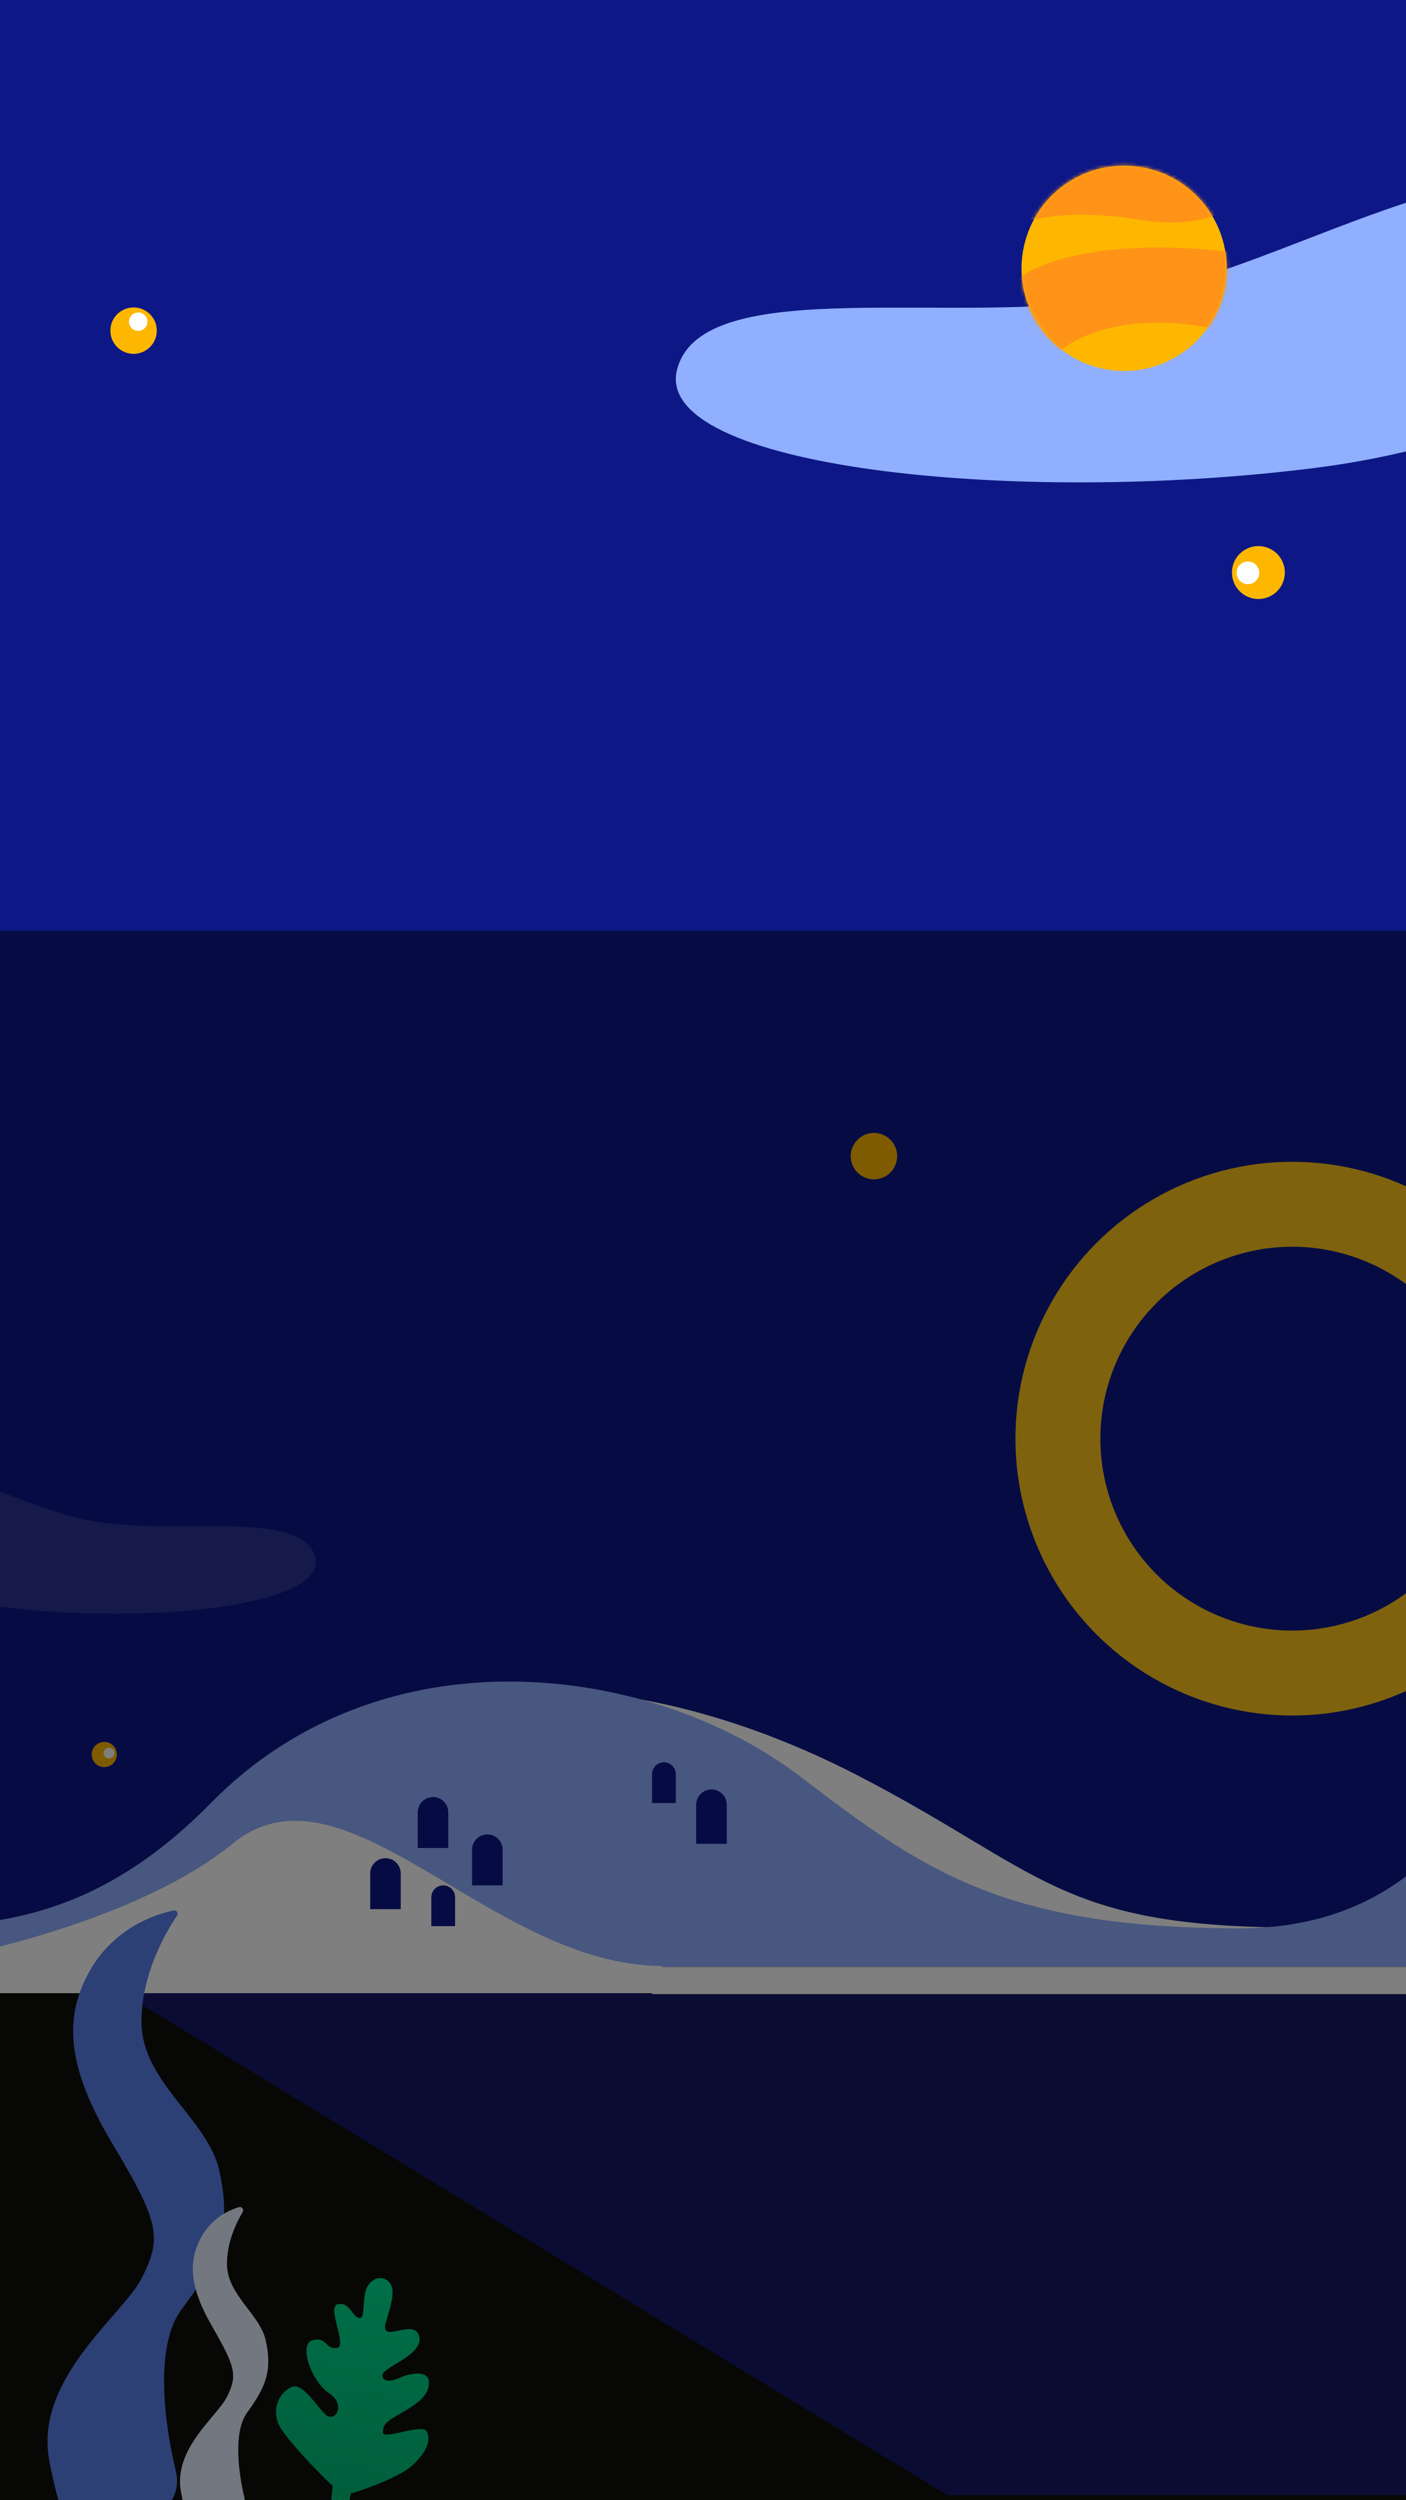<svg width="414" height="736" viewBox="0 0 414 736" fill="none" xmlns="http://www.w3.org/2000/svg">
<rect x="0" y="0" width="414" height="736" fill="#333333" stroke="none"/>
<g clip-path="url(#clip0)">
<rect width="414" height="736" fill="#0D1886"/>
<circle cx="380.5" cy="423.5" r="69" stroke="#FFC41B" stroke-width="25"/>
<path d="M79.116 530.503C37.006 573.387 0.368 565.301 -25 567.41V608.532H457V522.596C446.43 537.534 428.461 567.41 381.952 567.41C311.66 567.41 307 550.766 252.467 522.596C203.945 497.532 129.853 478.834 79.116 530.503Z" fill="white"/>
<path d="M62.116 530.737C20.006 573.621 -16.632 565.535 -42 567.644V608.766H440V522.83C429.43 537.768 411.461 567.644 364.952 567.644C294.66 567.644 271.028 549.88 235.467 522.83C192 489.766 112.853 479.067 62.116 530.737Z" fill="#90AFFE"/>
<path d="M192 522.266C192 520.333 193.567 518.766 195.5 518.766V518.766C197.433 518.766 199 520.333 199 522.266V530.766H192V522.266Z" fill="#0D1886"/>
<path d="M205 531.266C205 528.781 207.015 526.766 209.5 526.766V526.766C211.985 526.766 214 528.781 214 531.266V542.766H205V531.266Z" fill="#0D1886"/>
<path d="M318 604.266C318 601.781 320.015 599.766 322.5 599.766V599.766C324.985 599.766 327 601.781 327 604.266V615.766H318V604.266Z" fill="#EC7E00"/>
<path d="M301 588.266C301 585.781 303.015 583.766 305.5 583.766V583.766C307.985 583.766 310 585.781 310 588.266V599.766H301V588.266Z" fill="#EC7E00"/>
<path d="M336 594.266C336 589.572 339.806 585.766 344.5 585.766V585.766C349.194 585.766 353 589.572 353 594.266V615.766H336V594.266Z" fill="#EC7E00"/>
<rect y="579" width="414" height="157" fill="#0F100C"/>
<path d="M279 734.5L23.5 579H637.5L949 734.5H279Z" fill="#161966"/>
<path fill-rule="evenodd" clip-rule="evenodd" d="M199.37 108.763C206.8 80.027 281.987 96.398 331.278 87.514C380.57 78.63 438.886 37.256 477.481 57.523C516.075 77.79 475.011 126.781 386.492 137.837C297.972 148.893 191.939 137.499 199.37 108.763Z" fill="#90AFFE"/>
<path fill-rule="evenodd" clip-rule="evenodd" d="M92.816 458.382C89.113 444.014 51.648 452.199 27.087 447.757C2.525 443.315 -26.534 422.628 -45.765 432.762C-64.996 442.895 -44.535 467.391 -0.426 472.918C43.683 478.446 96.518 472.75 92.816 458.382Z" fill="#2C3597"/>
<path d="M363.016 166.526C364.13 162.369 368.4 159.902 372.554 161.015C376.708 162.128 379.172 166.4 378.058 170.556C376.945 174.712 372.675 177.179 368.521 176.066C364.367 174.953 361.903 170.682 363.016 166.526Z" fill="#FEB700"/>
<path d="M364.231 167.756C364.709 165.975 366.539 164.918 368.319 165.395C370.099 165.872 371.155 167.702 370.678 169.484C370.201 171.265 368.371 172.322 366.59 171.845C364.81 171.368 363.754 169.538 364.231 167.756Z" fill="white"/>
<path d="M34.412 516.474C34.412 518.522 32.752 520.182 30.706 520.182C28.659 520.182 27 518.522 27 516.474C27 514.426 28.659 512.766 30.706 512.766C32.752 512.766 34.412 514.426 34.412 516.474Z" fill="#FEB700"/>
<path d="M33.702 516.058C33.702 516.936 32.99 517.647 32.113 517.647C31.236 517.647 30.525 516.936 30.525 516.058C30.525 515.18 31.236 514.469 32.113 514.469C32.99 514.469 33.702 515.18 33.702 516.058Z" fill="white"/>
<path d="M260.751 346.25C257.482 348.137 253.302 347.019 251.416 343.751C249.529 340.484 250.65 336.305 253.92 334.418C257.189 332.53 261.369 333.649 263.255 336.916C265.141 340.183 264.02 344.362 260.751 346.25Z" fill="#FEB700"/>
<path d="M42.751 103.25C39.482 105.137 35.302 104.019 33.416 100.751C31.529 97.484 32.65 93.305 35.92 91.418C39.189 89.53 43.369 90.649 45.255 93.916C47.141 97.183 46.02 101.362 42.751 103.25Z" fill="#FEB700"/>
<path d="M42.05 97.039C40.755 97.787 39.1 97.344 38.353 96.05C37.606 94.756 38.05 93.101 39.344 92.353C40.639 91.606 42.294 92.049 43.041 93.343C43.788 94.637 43.344 96.292 42.05 97.039Z" fill="white"/>
<path d="M68.5 542.727C42.1 564.327 -6.833 575.727 -28 578.727V586.727H195V578.727C144.5 578.727 101.5 515.727 68.5 542.727Z" fill="white"/>
<circle cx="331" cy="79" r="30.21" transform="rotate(-75 331 79)" fill="#FEB700"/>
<mask id="mask0" mask-type="alpha" maskUnits="userSpaceOnUse" x="300" y="48" width="62" height="62">
<circle cx="331.007" cy="78.899" r="30.21" fill="#0D1886"/>
</mask>
<g mask="url(#mask0)">
<path d="M321.8 63.272C312.992 62.82 304.415 64.404 301.228 65.253L304.705 42.335L349.036 40.92L362.944 61.575C358.018 63.084 351.933 66.496 340.054 65.253C331.941 64.404 332.81 63.838 321.8 63.272Z" fill="#FF9317"/>
<path d="M364.239 74.354C322.991 69.324 303.269 78.165 298.564 83.213C296.26 91.444 305.67 100.742 310.662 104.362C325.41 91.787 349.836 94.55 360.206 97.503L364.239 74.354Z" fill="#FF9317"/>
</g>
<path d="M53.569 679.645C45.386 690.432 48.322 713.266 51.83 727.674C52.778 731.565 51.586 735.714 48.529 738.302L33.953 750.642C29.785 754.17 23.791 753.475 21.593 748.476C19.186 743 16.517 735.03 14.522 724.366C10.001 700.192 36.19 681.483 41.65 670.781C47.815 658.694 46.993 654.262 33.018 630.895C19.043 607.527 19.084 593.201 26.442 580.13C32.43 569.491 42.735 564.086 51.15 562.393C52.029 562.216 52.624 563.229 52.113 563.966C47.927 569.997 41.65 582.146 41.65 595.037C41.65 613.167 61.379 623.643 64.667 639.355C67.955 655.068 65.489 663.932 53.569 679.645Z" fill="#5881EC"/>
<path d="M72.785 710.168C68.656 715.805 70.188 727.796 71.963 735.245C72.415 737.146 71.844 739.165 70.375 740.452L63.052 746.875C60.948 748.72 57.871 748.358 56.781 745.781C55.581 742.946 54.254 738.83 53.261 733.331C51 720.81 64.095 711.12 66.825 705.577C69.907 699.317 69.496 697.021 62.509 684.918C55.522 672.814 55.542 665.395 59.221 658.624C61.948 653.605 66.466 650.835 70.429 649.718C71.286 649.477 71.899 650.465 71.436 651.225C69.396 654.574 66.825 660.302 66.825 666.345C66.825 675.736 76.689 681.162 78.334 689.3C79.978 697.438 78.745 702.029 72.785 710.168Z" fill="#E7EEFF"/>
<path d="M107.603 674.587C108.058 672.712 109.221 671.604 110.284 671.009C111.22 670.485 112.374 670.465 113.354 670.903C117.136 672.597 115.34 677.692 113.612 683.662C111.683 690.326 121.948 682.108 123.423 687.732C124.899 693.356 112.198 696.864 112.587 699.348C112.976 701.833 116.425 700.532 118.171 699.75C119.918 698.969 126.115 697.324 126.285 701.116C126.454 704.907 123.353 707.342 118.288 710.253C113.223 713.164 112.873 713.643 112.739 716.039C112.605 718.436 124.523 713.184 125.697 715.801C126.872 718.417 125.777 721.728 121.321 725.816C117.756 729.087 107.786 732.677 103.247 734.064L101.399 745.043L97.212 744.338C97.219 739.178 97.72 733.851 97.97 731.832C93.105 727.161 83.052 716.849 81.766 712.977C80.158 708.137 82.738 704.002 85.924 702.657C89.111 701.311 93.072 708.16 95.861 710.78C98.65 713.4 102.017 707.784 96.917 704.506C91.817 701.229 87.774 690.066 92.008 688.897C96.242 687.727 95.844 691.692 99.16 691.175C102.477 690.658 96.079 679.099 99.439 678.32C102.8 677.542 103.493 681.421 105.499 682.296C107.504 683.172 106.726 678.202 107.603 674.587Z" fill="url(#paint0_linear)"/>
<path d="M123 533.5C123 531.015 125.015 529 127.5 529V529C129.985 529 132 531.015 132 533.5V544H123V533.5Z" fill="#0D1886"/>
<path d="M139 544.5C139 542.015 141.015 540 143.5 540V540C145.985 540 148 542.015 148 544.5V555H139V544.5Z" fill="#0D1886"/>
<path d="M109 551.5C109 549.015 111.015 547 113.5 547V547C115.985 547 118 549.015 118 551.5V562H109V551.5Z" fill="#0D1886"/>
<path d="M127 558.5C127 556.567 128.567 555 130.5 555V555C132.433 555 134 556.567 134 558.5V567H127V558.5Z" fill="#0D1886"/>
<rect x="192" y="579" width="226" height="8" fill="white"/>
<rect y="274" width="414" height="477" fill="black" fill-opacity="0.5"/>
</g>
<defs>
<linearGradient id="paint0_linear" x1="111.022" y1="670.324" x2="98.529" y2="744.56" gradientUnits="userSpaceOnUse">
<stop stop-color="#00DE91"/>
<stop offset="1" stop-color="#00B777"/>
</linearGradient>
<clipPath id="clip0">
<rect width="414" height="736" fill="white"/>
</clipPath>
</defs>
</svg>
